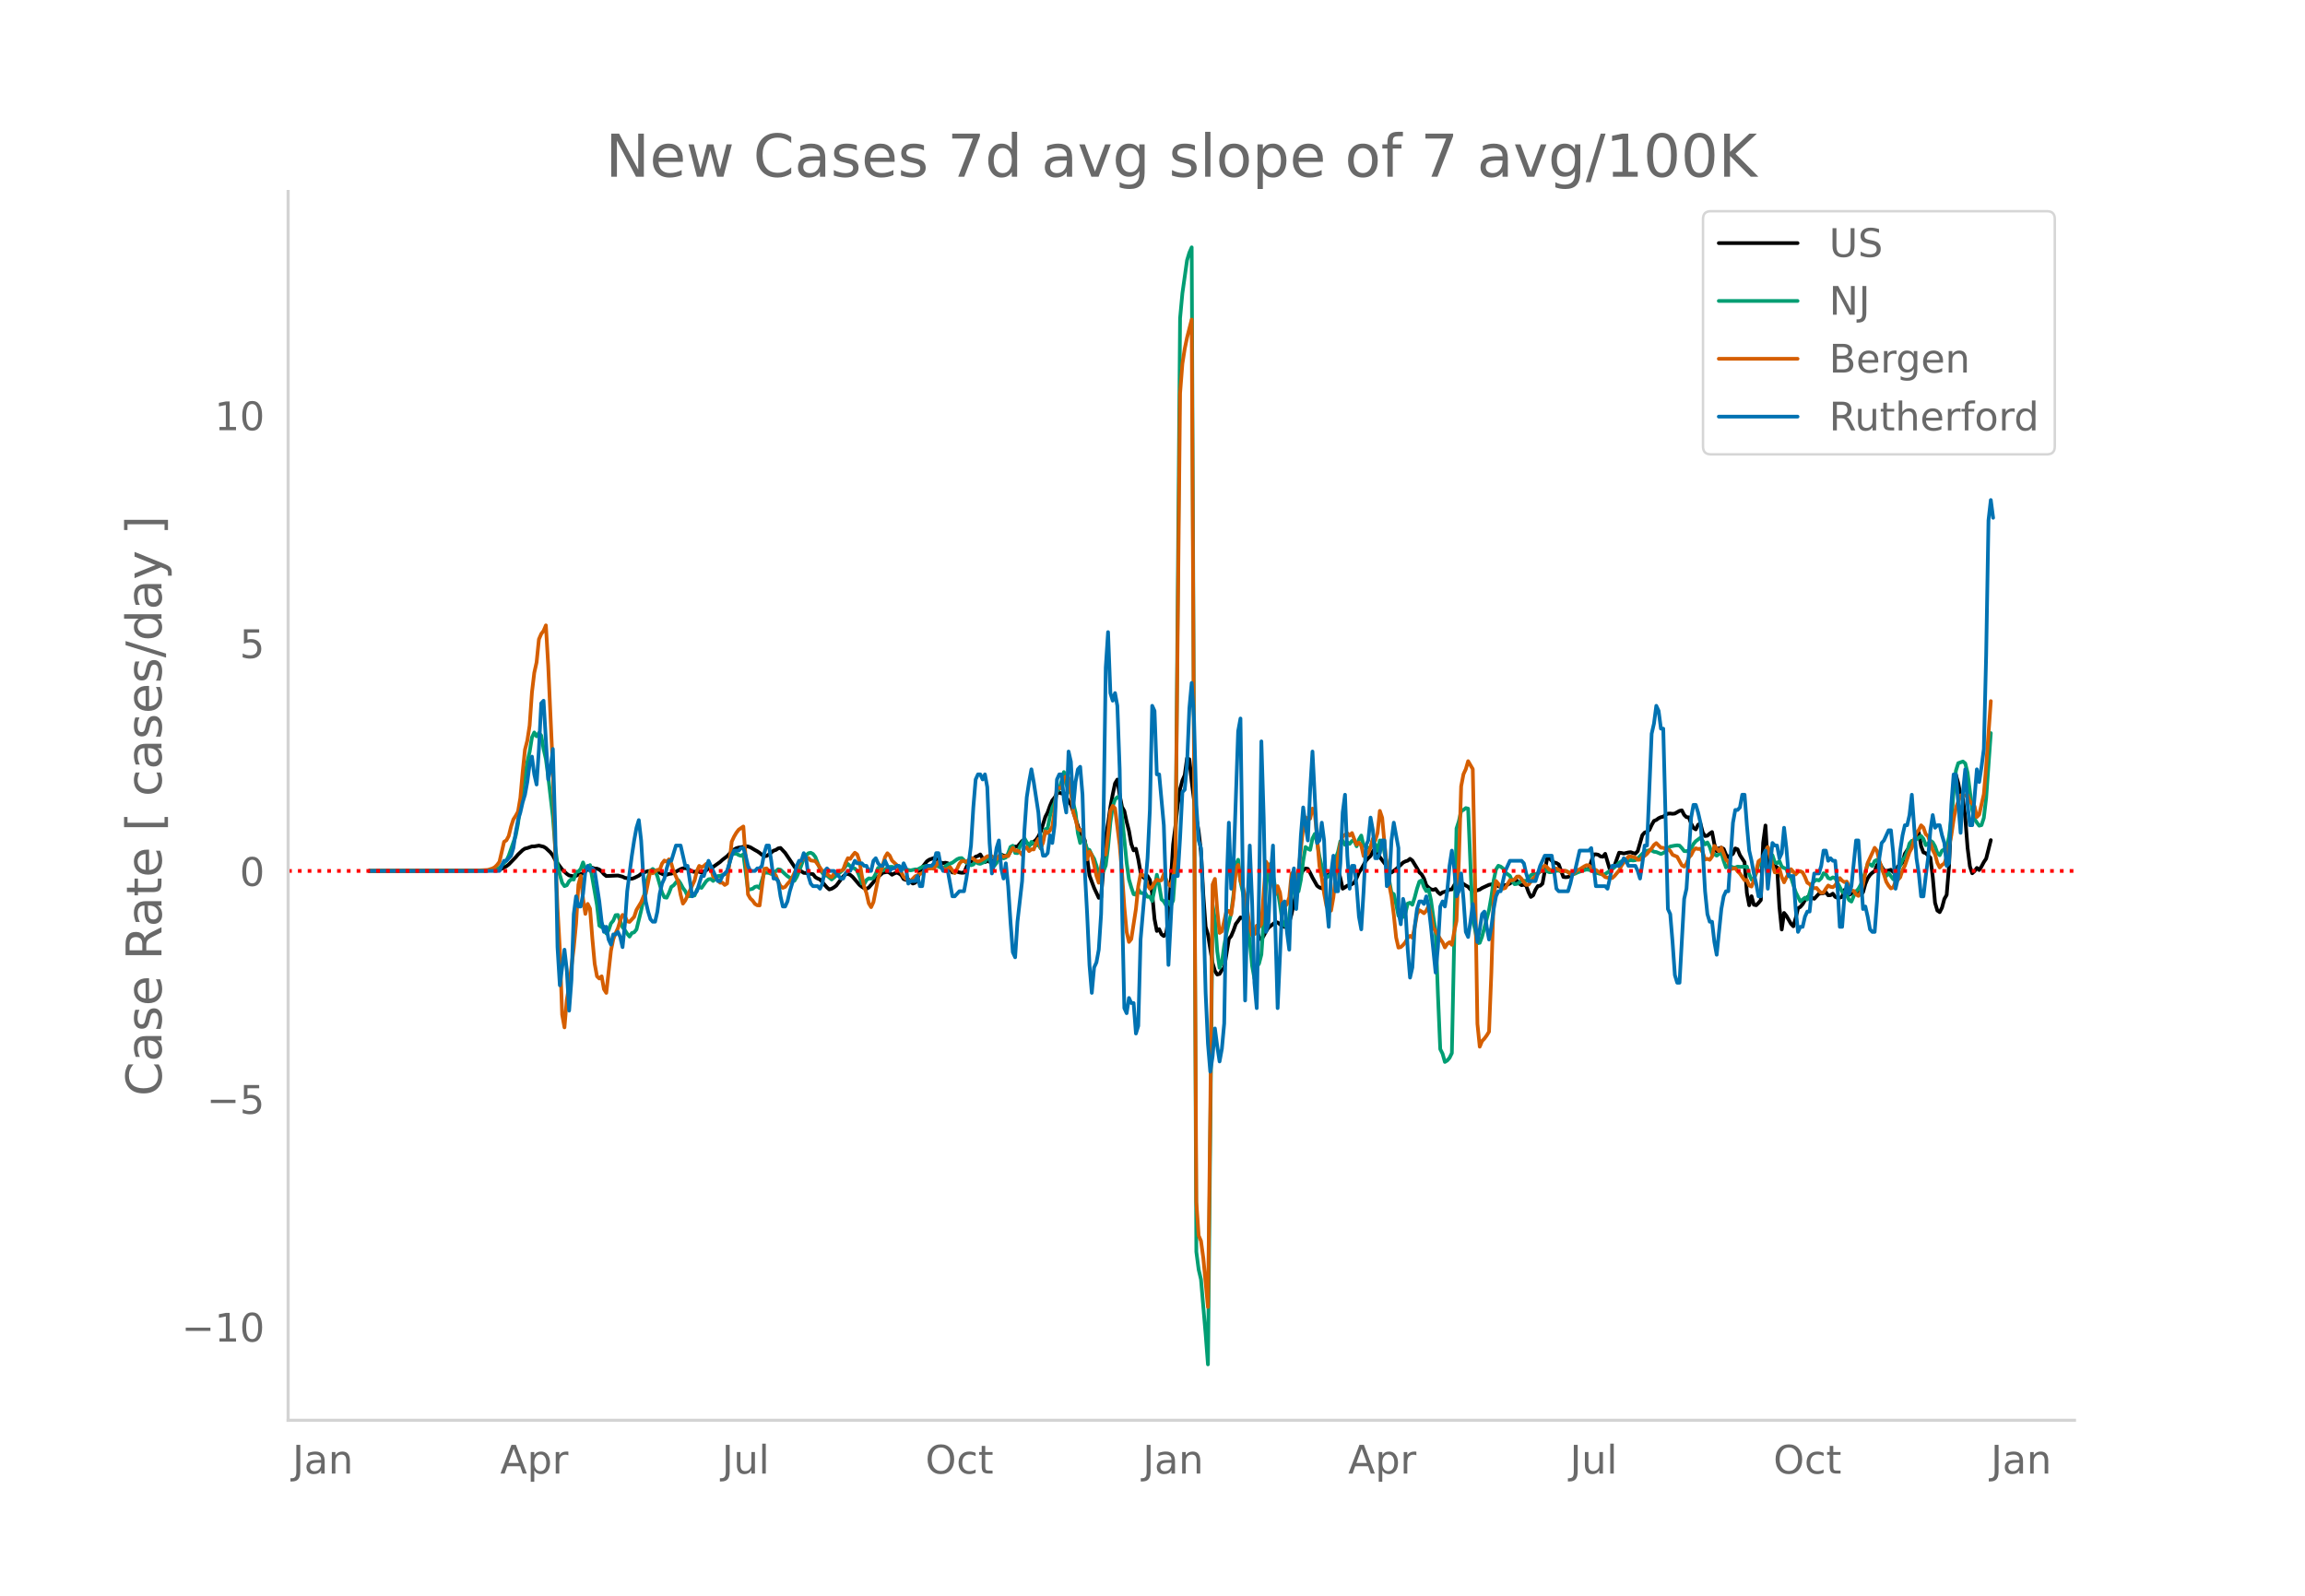 <svg height="864" viewBox="0 0 936 648" width="1248" xmlns="http://www.w3.org/2000/svg" xmlns:xlink="http://www.w3.org/1999/xlink"><defs><style>*{stroke-linecap:butt;stroke-linejoin:round}</style></defs><g id="figure_1"><path d="M0 648h936V0H0z" style="fill:#fff" id="patch_1"/><g id="axes_1"><path d="M117 576.72h725.4V77.76H117z" style="fill:none" id="patch_2"/><path clip-path="url(#p17c771a413)" d="m149.973 353.66 47.171-.134 4.717-.279.944-.165.943-.304 1.887-1.022.943-.722 2.83-2.917.944-1.11 1.887-1.803.943-.623.944-.21 1.887-.673.943.008 1.887-.334 1.887.452.943.566 1.887 1.772.943 1.24.944 1.798 2.83 3.867 1.887 1.778.943.644 1.887.364.944-.197.943-.532.943-.176.944-.335.943-.716.944-.951.943-.722.944.15.943.318.943.043.944.383.943.782.944 1.09.943.744 4.717-.216 1.887.468.944.48 1.886.307.944.055.943-.304 1.887-.933.944-.752.943-.497 1.887-.63 1.887.113.943-.123.944.265 2.83 1.32.943-.069.944-.328.943-.121.943-.294 2.83-1.55.944-.33.944-.08.943.266 1.887 1.12.943.13.944-.236 1.887.493 1.886-.826.944-.786.943-.46.944-.185 2.83-2.007.943-.873 1.887-1.447 1.887-1.979.944-.744.943-.544.943-.263.944-.105 1.887-.445.943.103.944.324 1.886 1.123.944.509.943.64.944.781.943.61.944-.14.943-.621 1.887-1.523.943-.3.944-.627.943-.177 1.887 2.008 4.717 7.028.943-.144 1.887 1.236.944.05.943.356.944-.015.943.139.943 1.226.944.554.943.366 2.83 3.244.944.798.943-.28.944-.545.943-.719 2.83-3.76.944-.818.943-.193.944.4.943.769 2.83 3.303.944.768.943.575.944.27.943-.523 1.887-2.2.944-1.22 2.83-2.593 1.887-.358.943.36.944.805.943-.53.943-.348.944.372.943.686.944 1.575.943.358.943-.268.944 1.105.943.625.944-.345.943-1.715.944-2.786.943-1.75 1.887-2.421.943-.674 1.887-.664.944.332.943.906.943.633.944.172.943-.147.944.224.943 2.17.944 1.584.943-.365.943.026.944.309.943.143.944-.059 1.887-4.313.943-.19.943-1.105.944-.87.943-.298.944-.618 1.887 3.14.943-.474.943.294 1.887-.488.944.54 1.887-2.975.943.448.943.095.944-.238.943-1.613.944-1.924 1.886.007 1.887-2.294.944-.316 1.887 2.186 2.83-2.302.943-1.363.944-1.93 1.887-6.058.943-1.83.943-2.669.944-2.18.943-1.165.944-1.572.943-.409.944.35.943-.129.943 1.484.944 1.775.943 1.371 3.774 11.326 1.887 3.19 1.887 14.28 1.887 5.036 1.886 4.038.944-.14 1.887-24.7.943-5.372.944-6.634.943-5.137.943-4.485.944-1.558.943 6.288.944 4.813.943 1.66.943 4.371.944 3.682.943 5.325.944 2.617.943-.666.944 4.227.943 5.404.943 1.844.944.71.943-1.111.944 1.56.943 5.688.944 10.219.943 4.853.943-.752.944 2.109.943.704.944-1.103.943-5.75 1.887-30.3.943-7.44.944-8.793.943-6.325.944-3.476.943-2.165.944-6.847.943.416.943 9.068 1.887 14.894.944 5.332.943 8.272.944 17.523.943 12.916.943 3.15 1.887 11.624.944 3.175.943 1.463.944-.254.943-1.615.943-.762 1.887-11.838.944-1.2.943-2.234.944-2.651.943-1.237.943-1.42.944.323.943 1.682.944.285 1.886 2.675.944.167.943.309.944 2.576.943 1.015.944-1.548.943-1.779.943-1.483 2.83-2.275.944.105 1.887 1.498.943.322.944-.783.943-1.166.944-3.268.943-4.668 2.83-11.433.944-1.714.943-.703.944.152.943 1.646.944 1.913 1.886 3.332.944.69.943.322.944-1.957.943-3.056.944-.673.943-.28.943-.966.944-.584.943-.45.944 3.82.943 4.302.944-.548.943-.698.943-.055 1.887-1.154.944-1.91.943-2.213.943-1.37 1.887-3.383.944-1.083.943-.893.944-1.875.943-1.25 1.887 3.634 2.83 3.672.944 1.622.943.915 1.887-1.362 1.887-1.736.943-.923.944-.479.943-.293.943-.755.944.721 1.887 3.105.943 1.683.944.848.943 1.648.943 2.737.944.955.943.692.944.222.943-.359.944 1.293.943.812.943-.732.944-.252 1.887-.869.943-.088.944-1.69.943-1.368 1.887.452.943.402.944.64.943.503.943 1.112.944.69.943-.28.944-.086.943-.296.944-.632 2.83-1.304 1.887-.36.943.289.944.666.943.176 1.887-.676.943-.14.944-.474.943-.687.944-.515.943.01.943 1.19.944.678.943-.209.944.433.943 2.615.944 1.92.943-.636.943-2.272.944-1.493.943-.128.944-.86 1.887-10.197.943-.05.943.942.944.702.943.23.944.575 1.887 5.084.943.109.943-.098 1.887-.997 1.887-1.41.944-.362 1.886-.253.944-.06.943-.254 1.887-5.814.943-.069.944.184.943.682.944.131.943-1.19 1.887 6.344.943-.92.944-.595 1.887-5.284.943.106.944.224 1.886-.426.944-.103.943.353.944.217.943-.985 1.887-6.516.943-1.059.944-.332.943-.658.944-2.052.943-1.67.944-.388.943-.695.943-.445.944-.185.943-.773.944-.459.943-.057.944.11.943-.113 1.887-1.081.943-.204.944 1.857.943.912.944.063.943 2.507.943 1.804.944.583.943-1.89.944-.501.943 3.669.943 1.432.944-.143.943-.865.944-.626.943 4.899.944 2.902.943-1.207.943-.245.944.515.943 2.279.944 1.086 1.887-1.392.943-2.18.943.365.944 2.348 1.887 2.89.943 12.484.944 4.997.943-3.68.943 3.447.944.218.943-.94.944-1.15.943-23.265.944-7.03.943 15.91.943-.13.944.275 1.887.932.943 16.093.944 9.162.943-6.732.943 1.153 1.887 3.295.944.976.943-3.302.944-4.004.943-.565.943-1.098.944-1.614.943-1.26.944-.377.943.655.943.393 1.887-2.048 1.887-.236.944-.35.943 1.228.943-.046.944-.625.943 1.292.944.411.943-.09.944-.289.943-2.835.943-.374.944 2.382.943-.51.944-.72.943-.183.944.235.943 1.092.943-.967.944-3.422.943-2.251.944-1.378.943-.92.944-.583.943-2.435.943-1.223.944 1.832.943 1.436.944.329 1.887-.513.943.903.943.034.944-2.326.943-.49.944-1.102.943-3.537.944-1.453.943-1.07.943-1.25.944-.147.943-3.753.944-.97.943 5.585.944 2.505.943.325 1.887 1.846.943 7.759.944 10.558.943 3.134.943.646.944-1.838.943-3.531.944-1.62.943-11.577.944-20.547.943-12.64.943-3.905.944 3.35.943 5.069.944 1.243.943 7.645.944 12.253.943 7.488.943 2.825.944-.887.943-1.292.944.853.943-1.433.944-1.786.943-1.405 1.887-7.52h0" style="fill:none;stroke:#000;stroke-linecap:round;stroke-width:1.5" id="line2d_1"/><path clip-path="url(#p17c771a413)" d="m149.973 353.656 47.171-.097 2.83-.228.944-.185.943-.323.944-.485 2.83-2.912.943-1.964 2.83-8.102.944-4.85.943-7.466.944-6.573 1.887-10.99.943-4.163.944-5.855.943-2.039.943 1.567.944-1.358.943 1.05.944 5.42.943 4.142.944 7.086 1.886 16.33.944 12.11.943 7.222.944 4.224.943 3.27.943 1.337.944-.351.943-1.648.944-.827.943.17.944-3.159.943-.104.943-1.092.944-2.609.943 2.96 1.887-1.889 1.887 10.745.943 5.519.944 8.323.943.635.944-.212.943 2.755.944-1.293.943-2.761.943-1.123.944-2.236.943-.092 1.887 4.962.944 1.231.943 1.422.943 1.172.944-1.431.943-.304.944-1.17 1.887-7.672.943-4.477.943-5.848.944-3.357.943-2.538.944-.664.943.734.944 2.236 1.886 6.603.944 1.926.943.168.944-1.943.943-2.466.943-.604.944-1.188.943-.931.944 1.399.943 1.794.944 1.256.943 1.997.943.06 1.887-.27.944-2.341.943-1.06.944.307 1.886-2.683.944-.81.943-.11.944.795.943-.904.944-1.088.943-.085 1.887-.687.943-.268 1.887-7.976 1.887-.075.943.564.944.327.943-.642 1.887 14.335.944-.106.943-.234.943-.768.944-.208.943.672 1.887-6.208.944-.025.943.11.943.413.944-.32 1.887-1.57.943.189 1.887 1.777.943.849.944.605.943.891.944.353.943-1.58.943-2.198 1.887-5.193.944-1.282.943-.927.944-.19.943.496.943 1.212 1.887 4.864.944 1.639.943 1.06.944-.054 1.886 1.643 1.887-1.565 2.83-2.404.944-1.386.943-.96.944.943.943.625.944.3.943.945.944 2.3.943 2.824.943.317.944-1.716.943-.69.944.12.943-.278.944-1.722.943-2.362.943.176.944.9 2.83-1.486.944-.04.943.24.943-.381.944-.07 1.887 1.033.943.28 1.887.356 1.887-.417.943.032 1.887-1.027 1.887-.48.943.263.944-.123.943-.48.944.24 1.886.86.944.218 1.887-1.47 1.887-.737 1.886-1.401.944-.396.943-.082.944.869.943 1.131.944.153.943.757.943-.287.944-1.206.943.738.944.177 1.887-.84.943-1.733.943.812.944 2.532.943.058.944-1.174.943-2.474.944-.863.943 1.483.943-.38.944-1.718.943-2.54.944-.5.943 2.91.943.086.944-2.569.943-1.585.944-1.899 1.887 3.372.943-1.888 1.887 1.494.943-.333.944 1.535.943-3.485.944-4.339.943-.412.943-4.92.944-3.454.943-2.056.944-4.61.943-.773 1.887-7 .943 4.747.944 2.842.943 1.006 1.887 7.842.944 8.355.943 4.027.943-2.554.944 2.092.943 2.94.944.338.943 2.005.944 1.578.943 2.789.943 3.552 1.887-1.252.944-2.398.943-7.415.944-10.011.943-6.556.943-2.77.944-.968.943.164.944 7.598 1.886 18.835.944 6.814.943 3.227.944 2.768.943.242.944-2.268.943 1.5.943.145.944-.074.943 1.52.944-.036.943 1.735.944-4.745.943-5.9.943 4.292.944 5.69.943.814.944 1.662.943-1.582.944 1.659.943-2.086.943-12.562 1.887-223.875.944-10.157 1.887-13.364.943-3.118.943-2.156 1.887 407.887.944 7.213.943 3.992 1.887 22.182.943 12.326 1.887-186.601.944 5.837.943 13.015.944 6.73.943-2.236.943-6.817.944-5.145 1.887-8.078.943-7.552.944-12.102.943-1.973.943 8.807.944 4.333.943 5.725.944 7.749.943 6.43.943 9.99.944 5.175.943-4.545.944-1.493.943-3.671 1.887-27.622.943-6.56.944-2.707 1.887 9.71.943 1.132.944 5.721.943 6.52.943 1.992.944.672.943-4.041.944-9.359.943-3.92.944 2.681.943.108.943-4.651.944-7.749.943-5.595.944.69.943.458.944-4.614.943-1.877.943 3.561.944 5.664.943 4.037.944 3.193.943 1.205.944-.461.943-1.093.943-3.597 1.887-5.24.944-4.273.943-.221.944 1.685.943-1.041.943.648.944-1.18.943-.074.944 2.228.943-2.783.943-1.577.944 4.122.943.33.944.54.943-.116.944-3.146.943 1.86.943 2.61.944-4.209.943.181.944 4.794.943 4.143.944 6.87.943 5.295.943.489.944 4.122.943 4.69.944-.232.943.712.944-1.541.943-3.908.943-.323.944.827.943-2.946.944-3.6.943-2.859.944-.506.943 2.753.943 1.631.944-.672.943 4.271.944 6.797.943 5.695.944 25.749.943 22.311.943 1.863.944 3.346.943-.579.944-1.094.943-1.922 1.887-91.214.943-2.928.944-4.117.943-.515.944-.727.943.23 1.887 45.332.943 3.793.944 5.56.943-.196.944-2.511 2.83-10.83.943-5.374.944-6.63.943-4.446.944-1.507.943.344.943.723.944 1.663 1.887 1.39.943 2.158.944 1.212.943-.124.943-.54.944-.778 1.887.143.943-.993.944-1.359.943-.518.943.14.944-.391.943-.64.944-.44.943-.272.944.548.943.377 1.887-.162.943-.436.944-.049.943.328.944-.168.943-.015 2.83 1.159.944-.052.943-.486 2.83-.989.944-.225.943.102.944.31 1.886.868 2.83.763.944-.213 1.887-1.322.943-.627 1.887-1.65.944-.995.943-.578 1.887-.013 1.887-.46.943.124.944-.115.943-.718 2.83-2.836 1.887-.493.944.1.943.518.944.115 1.886.787.944-.368.943-.663.944-1.13.943-.884 1.887-.353.943-.112.944.117.943.988.944 1.227.943.062.944-.368.943-.574.943-1.996.944-1.131 1.887-1.403.943 1.252.943 1.456.944-.804.943 1.771.944 2.891.943.111.944.593 1.886-1.271.944 3.359.943 2.683.944-.863 1.887.878.943.065.943-.404.944.113 2.83-.115.944 3.16.943 2.125.943-.478.944-2.054.943-3.652.944-.427.943 1.233.944-5.547.943-2.168.943 2.887.944.295.943 2.84.944.4.943-.878.944 2.281.943.549.943.33.944 2.767.943.778 1.887 5.915 1.887 3.784 1.887-1.503.943.712.944-2.621.943-3.602.943-1.25.944-.523.943.273.944-.898.943-2.021.944.367.943 1.582.943.308.944-.58.943.268 2.83 5.491.944.874.943.623.944 1.981.943.589.944-2.266.943-1.856.944-1.046.943-1.682.943-2.13 1.887-6.276.944.12.943.682.944-1.996.943-.508.943 1.681.944 1.418.943 2.407.944 1.018.943-1.195 1.887 2.547.943-1.403.944-1.782 1.887-4.779.943-.89.944-2.394.943-3.28.943-1.074.944.009 2.83-1.96.944 1.164.943 2.558.943-.631.944-1.225.943.685.944 1.668.943 2.728.943.859.944-1.877.943-.483.944-.914.943-4.152.944-7.753.943-10.73.943-8.488.944-2.998 1.887-.672.943.778.944 3.774 1.886 15.06.944 3.697.943 1.51.944 1.256.943-.239.944-2.944.943-8.078 1.887-26.347h0" style="fill:none;stroke:#009e73;stroke-linecap:round;stroke-width:1.5" id="line2d_2"/><path clip-path="url(#p17c771a413)" d="m149.973 353.656 41.51-.1 3.774-.143 2.83-.162 1.887-.587.944-.527.943-.931.944-1.236 1.886-8.143.944-.607.943-1.742.944-3.829.943-2.896.944-1.459.943-1.721.943-5.55.944-10.533.943-9.095.944-3.646.943-6.158.944-13.45.943-7.96.943-4.233.944-9.358.943-2.188.944-1.236.943-2.228.944 16.245 1.886 41.91.944 33.846.943 22.727.944 16.812.943 26.535.943 5.185.944-11.201.943-5.651 1.887-15.435.944-9.925.943-15.78.943-3.544.944 9.378.943 6.057.944-4.052.943 1.904.944 12.154.943 10.25.943 5.104.944.89.943-.91.944 5.266.943 1.478 1.887-17.095.943-4.639.944-2.512.943-1.985.944-3.16.943-2.268.944.527.943 2.066.943.243 1.887-2.046.944-2.836 1.887-3.12.943-2.268.943-1.073 1.887-9.44.944 1.054.943-.79.944-.628.943.02.943-2.552.944-1.256.943.506.944-.992.943 1.762.943 3.282.944 1.944.943 2.248.944 5.145.943 3.606.944-1.276 3.773-8.102.944-3.87.943-2.065.944.587.943-.527.943-.85.944-.446.943 2.107.944 3.423.943.527.944.83.943 1.175.943-.02.944.931.943-.587 1.887-16.995.944-2.025.943-1.6.943-1.236 1.887-1.296.944 12.66.943 14.908.944 1.64.943.892.943 1.336.944.568.943.06 1.887-14.887.944-.163.943 1.054.943.85.944-.06.943 1.053.944 2.512.943 1.782.943.71.944-.386.943-1.215.944-1.033.943-1.479 1.887-3.95 1.887-3.18.943-.445.944-.142.943-.304.944 1.013 1.886.263 3.774 5.287.944-.122.943.892.943.465.944-1.336.943-.932 1.887-.345.944-.486.943-2.633.943-1.985.944.284.943-1.357.944-1.135.943.669.944 2.754.943 5.834.943 4.517.944 2.633.943 4.132.944 1.56.943-2.046 1.887-9.5 1.887-5.428.943-3.342.944-1.58.943.952.944 2.046 1.886 1.742.944 1.742.943 1.276.944 1.843.943.87.943.203.944.628 1.887-1.964.943-.365.944-.587.943-.243 1.887-1.803 1.887-.203.943.142 1.887-2.816 1.887 2.877.943.324.944-.365.943-.648.944 1.337.943 1.094.943-1.742.944-2.066.943-1.074h.944l.943.365 1.887-1.742.943.445.944.73.943.384.944-.303 1.887-1.155.943-.668.943-.203.944.182.943.79.944.284.943-1.215h.944l.943.303.943-.344.944.162.943-1.944.944-1.459.943 1.175.943-.081.944.648.943 1.053.944-2.775.943-.222.944 1.539.943-.75.943.061.944-2.592.943-1.702.944 3.646.943-2.066.944-4.618.943.729.943-1.074.944-1.62.943-6.421.944-9.52.943.263.944.122.943-4.193.943-.588.944.628.943 5.348.944 8.487.943 2.977.944 3.788.943.648.943-.263.944 6.907.943 5.186.944-3.2.943 1.437.944 3.95.943 4.457.943 2.815.944-6.684.943-5.368.944.608.943-8.001.944-9.763.943-2.006.943.993 1.887 14.928.944 11.262.943 13.794.943 10.189.944 4.091.943-1.195 1.887-12.194.944-9.236.943-4.922.943.385.944.648.943 3.423.944 1.499.943-.77.944-1.762.943-1.215.943.405.944-.122.943-2.511 1.887 4.294.944.587.943-3.605.943-8.265 1.887-188.214.944-12.052.943-6.037.944-4.517 1.886-7.393 1.887 358.382.944 13.632.943 2.167.944 6.907 1.886 19.912.944-78.713.943-92.832.944-2.309.943 12.74.944 9.217.943-.648 1.887-8.426.943.141.944 1.439.943-6.705.944-11.708.943-1.701.943 6.42.944 2.432.943 3.727 1.887 12.274.943 3.667.944-.426.943-3.443.944.668.943-1.235 1.887-25.441.943 1.458 1.887 7.88.944 3.99.943-3.363.944 2.553.943 6.522.943-.75.944-.992.943-2.836.944-9.58.943-.831.944 4.193.943-4.538 1.887-17.642.943-4.031.944.608.943-.102.944-4.091.943 1.884.943 9.864.944 11.627.943 4.76.944 6.32.943 5.063.944 1.904.943.02.943-5.367.944-8.953.943-7.373.944-5.47.943-3.017 1.887-1.236.943.973.944-1.054.943 2.552.944 2.168.943-.83.943 1.194.944 4.254 1.887-1.215.943-2.33.944-3.463.943.75.943-3.1.944-8.973.943 2.795.944 10.513.943 8.993.944 7.637.943 4.84.943 7.394.944 9.216.943 4.132.944-.202.943-.851.944-1.134.943-1.783.943-.79.944.73.943-4.214.944-5.307.943-1.64.944.547.943.688.943-1.033.944-1.944.943 3.646.944 5.205.943 1.378 1.887 3.22.943 1.297.944 2.106.943-1.438.944-.668.943 1.053.944-5.246.943-4.477.943-24.468.944-30.181.943-4.922.944-2.046.943-3.241 1.887 3.22.943 45.798.944 57.628.943 9.297.944-2.289.943-.993.943-1.276.944-1.54.943-23.941.944-30.343.943-6.907.944 1.134.943 1.438.943.567.944-.303 1.887-3.16.943.06.944-.384.943-1.135.943-.04.944.932.943 1.397.944 1.094.943-.121 1.887-2.532.943-.83.944-.993 1.887-2.573.943-.83.944.729.943 1.013.943.08.944-.364.943-.243.944.486.943.628 1.887-.182.943.506.944.77.943.202.944-.952.943-.729.944-.405 1.886-1.195.944-.486.943.101.944 1.053.943.649.943.141 1.887 1.317.944.648.943.932.944.223.943-.02.943.202.944-.85 1.887-2.229.943-1.944.944-1.317.943-1.053.943-1.317.944-.101 1.887.506.943.891.944-.06.943-.973.943-.587.944-.81.943-1.195.944-1.013.943-1.398.944-.75 1.886 1.864.944.04.943.467.944.202.943.567.944 1.6 1.886.81 1.887 3.485.944.506.943-1.235.944-2.41.943-1.014.943-1.904.944-.87.943.283.944-.121.943 1.539.943 2.876.944-.304.943.405.944-1.296.943-4.375 1.887 2.147.943-1.438 1.887 4.962.944.831.943 3.018.944-.304.943-.142.943 1.256.944.912 1.887 2.694.943-.061.944 2.208.943.445.943-2.45 1.887-7.82.944-.688.943 1.337.944-4.395.943-2.026.943 3.99 1.887 6.28h.944l.943-1.52.944 3.403.943 2.168.943-1.945.944-1.56.943-1.822 1.887 2.106.944-1.033.943-.263.943.486.944 1.843.943 2.33.944.567.943 1.154.943.547.944-.121.943 1.154.944.891.943-.222.944-1.54.943-1.276.943.527.944.162.943-.71 1.887-2.997.944 1.053.943.588.943-.223.944 2.046.943 1.6.944.142.943 1.418.944.607.943-1.519.943-3.058.944-4.74.943-4.072 2.83-6.137.944 1.215.943 4.092.944 2.957.943 2.492.944 3.038.943 1.58.944 1.114.943-.405.943-2.31.944-.769.943-1.033.944-2.897.943-1.782 1.887-5.53.943-1.722.944-3.443.943-2.735.944-1.093.943-1.904.944.931.943 2.694.943.83 1.887 5.632.944 1.722.943 3.443.943 1.864.944-1.013.943-.628.944-2.512 1.887-8.872.943-6.42.943-4.862 1.887-4.983.944-.101.943.223.944-.203.943 2.491 1.887 2.006.943 4.375.944-.952 1.887-8.305.943-11.262 1.887-26.535h0" style="fill:none;stroke:#d55e00;stroke-linecap:round;stroke-width:1.5" id="line2d_3"/><path clip-path="url(#p17c771a413)" d="M149.973 353.656h52.832l1.886-4.126h.944l1.887-2.063.943-3.095.944-6.19.943-5.159.943-3.094.944-4.127.943-3.095.944-5.158.943-7.222.944-3.095.943 7.222.943 4.126.944-14.443.943-18.57.944-1.031 1.887 31.981.943-4.126.943-8.254.944 31.981.943 48.488.944 15.475 1.886-14.443.944 8.253.943 16.506.944-12.38.943-26.822.944-7.222.943 4.127h.943l.944-5.159.943-9.285.944-2.063.943 2.063.944-1.031.943 1.031 1.887 12.38.943 8.253.944 4.127.943-2.063.944 5.158.943 2.063.943-4.126h.944l.943-1.032.944 2.063.943 4.127.944-9.285.943-13.411 1.887-14.443.943-6.19.944-5.159.943-3.095.944 8.254.943 15.474.943 9.285.944 4.127.943 3.095.944 1.031h.943l.944-4.126.943-7.222.943-4.126.944-2.064.943-4.126.944-3.095h.943l1.887-6.19h1.887l1.887 8.253h.943l1.887 12.38 1.887-2.063 1.887-6.19h.943l1.887-6.19 3.774 8.253h.943l.943-2.063 1.887-2.064 1.887-6.19.944-2.063h1.886l.944-1.031h.943l.944 3.095.943 4.126.944 2.063h1.886l.944-1.031h.943l.944-1.032.943-5.158.944-3.095h.943l.943 6.19.944 7.221h.943l.944 1.032.943 6.19.943 4.127h.944l.943-2.064.944-4.126 1.887-6.19.943-4.127.943-2.063h.944l.943-3.095.944 2.063.943 7.222.944 3.095.943 1.031h1.887l.943 1.032.944-2.063.943-5.159.944-1.031.943 1.031h1.887l2.83 3.095h.944l.943-2.063.943-1.032h.944l1.887-4.126.943 1.032h1.887l.943 1.031h.944l.943 2.063h.944l.943-4.126.944-1.032.943 2.064.943 1.031h.944l.943-2.063 1.887 4.126.944-1.031h.943l.943-1.032h.944l.943 2.063.944-3.094.943 2.063.943 6.19.944-1.032h1.887l.943-2.063.944 4.126h.943l.943-7.221.944-1.032h1.887l.943-1.031.944-4.127h.943l.943 5.158.944 2.063h1.887l1.887 10.317h.943l1.887-2.063h1.887l.943-5.159.944-6.19.943-7.221.943-15.475.944-11.348.943-2.063h.944l.943 2.063.944-2.063.943 5.158.943 22.696.944 12.38.943-4.126.944-6.19.943-3.095.944 11.348.943 4.126.943-6.19.944 9.285.943 14.443.944 12.38.943 2.064.943-14.444 1.887-16.506.944-20.633.943-13.411.944-6.19.943-5.158.943 5.158 1.887 12.38.944 12.38.943 5.158h.944l.943-1.032.943-7.222.944 3.095.943-7.221.944-18.57.943-2.063h.944l.943 10.316.943 5.159.944-24.76.943 4.127.944 18.57.943-10.317.944-5.158.943-1.032.943 11.348.944 30.95.943 17.538.944 20.633.943 11.348.944-10.317.943-2.063.943-5.158.944-14.443.943-36.108.944-63.962.943-14.444.944 24.76.943 3.095.943-3.095.944 5.158.943 25.792.944 54.677.943 42.298.943 2.063.944-6.19.943 2.063h.944l.943 12.38.944-3.095.943-35.076 2.83-33.013.944-19.601.943-42.298.944 2.064.943 25.79h.943l1.887 20.634 1.887 56.74 1.887-36.107h1.887l.943-15.475.944-18.57.943-1.031.944-10.317.943-22.696.943-10.317.944 14.444.943 35.076.944 14.443.943 3.095.944 23.728.943 35.076.943 20.633.944 11.348.943-6.19.944-11.348.943 7.221.944 6.19.943-5.158.943-10.317.944-54.677.943-26.823.944 26.823.943-9.285 1.887-54.677.943-5.158.944 63.962.943 50.55.944-38.17.943-24.76.943 22.696.944 33.013.943 10.317.944-48.488.943-59.836.944 30.95.943 46.424.943-3.095.944-19.601.943-12.38 1.887 66.026 1.887-42.298.943-1.032.944 12.38.943 7.222.944-27.855.943-5.158.944 16.506.943-12.38.943-17.538.944-11.348.943 7.222.944 6.19.943-20.633.944-15.475 1.886 37.14.944-1.032.943-7.222.944 7.222.943 24.76.944 10.316.943-21.665.943-7.221.944 14.443h.943l.944-11.348.943-20.633.944-7.222.943 24.76.943 13.411.944-9.285h.943l.944 8.253.943 12.38.943 5.158.944-15.474.943-18.57.944-2.063.943-9.285.944 5.158.943 11.348h.943l.944-2.063.943-5.158h.944l.943 18.57.944-1.032.943-17.538.943-7.222 1.887 10.317v25.79l.944 5.16.943-10.317.944 4.126.943 16.507.943 11.348.944-4.127.943-16.506.944-7.222.943-3.095h.944l.943 1.032.943-3.095.944 4.127.943 8.253 1.887 18.57.944-10.317.943-16.506.943-2.064.944 2.064.943-6.19.944-10.317.943-6.19.944 7.222.943 11.348.943-2.063.944-7.222.943 10.317.944 13.411.943 2.063.943-6.19.944-7.221.943 7.221.944 8.254.943-5.159.944-6.19.943-1.031.943 6.19.944 5.158.943-5.158.944-7.222.943-5.158.944-2.063h.943l1.887-8.254 1.887-4.126h4.717l.943 1.032.944 4.126.943 3.095h2.83l1.887-6.19 1.887-4.126h2.83l.944 6.19.943 7.221.944 1.032h3.773l.944-3.095.943-4.127.944-1.032 1.887-8.253h3.773l.944-1.031.943 7.221.943 8.253h3.774l.944 1.032.943-4.127.943-5.158h2.83l.944-1.031.944-2.064.943 1.032.943 2.063h2.83l.944 2.063.944 3.095.943-6.19.943-7.221h.944l1.887-45.393.943-4.126.944-7.222.943 2.064.943 7.221h.944l1.887 73.247.943 2.064.944 11.348.943 13.411.943 3.095h.944l1.887-34.044.943-4.127 1.887-28.886.943-5.158h.944l.943 3.095.944 4.126.943 11.348.943 16.507.944 9.285.943 3.094h.944l.943 8.254.944 5.158 1.886-18.57.944-5.158.943-2.063h.944l1.887-27.855.943-5.158h.943l.944-1.032.943-5.158h.944l.943 12.38.944 10.316.943 4.127.943 5.158.944 4.127.943 5.158h.944l.943-16.506.944-2.064.943 15.475 1.887-18.57.943 1.032h.944l.943 5.158.944-2.063.943-10.317.943 8.254.944 11.348h1.887l.943 13.411.944 9.285.943-2.063h.943l.944-4.127.943-2.063h.944l.943-9.285.943-6.19h1.887l.944-3.095.943-6.19h.944l.943 4.127.943-1.032.944 1.032h.943l.944 10.316.943 16.507h.944l.943-12.38.943-5.158.944 4.126.943-3.095 1.887-18.57h.944l1.886 27.855.944-1.031.943 4.126.944 5.158.943 1.032h.944l.943-12.38.943-17.538.944-6.19.943-1.031 1.887-4.127h.944l.943 9.285.943 14.443.944-4.127.943-11.348.944-6.19.943-4.126h.944l.943-4.127.943-8.253 1.887 25.791.944 6.19.943 9.285h.944l.943-8.253.943-7.222.944-11.348.943-6.19.944 5.158.943-1.031h.943l.944 4.126.943 3.095.944 9.285.943-1.031.944-23.728.943-12.38h.943l1.887 23.728.944-16.507.943-9.284.944 14.443.943 8.253h.943l1.887-22.696.944 5.158.943-6.19.944-7.222.943-38.17.943-54.678.944-8.253.943 7.221h0" style="fill:none;stroke:#0072b2;stroke-linecap:round;stroke-width:1.5" id="line2d_4"/><path clip-path="url(#p17c771a413)" d="M117 353.656h725.4" style="fill:none;stroke:red;stroke-dasharray:1.5,2.475;stroke-dashoffset:0;stroke-width:1.5" id="line2d_5"/><path d="M117 576.72V77.76" style="fill:none;stroke:#d3d3d3;stroke-linecap:square;stroke-linejoin:miter;stroke-width:1.25" id="patch_3"/><path d="M117 576.72h725.4" style="fill:none;stroke:#d3d3d3;stroke-linecap:square;stroke-linejoin:miter;stroke-width:1.25" id="patch_4"/><g id="matplotlib.axis_1"><g id="xtick_1"><g style="fill:#696969" transform="matrix(.16 0 0 -.16 118.772 598.378)" id="text_1"><defs><path d="M9.813 72.906h9.859V5.078q0-13.187-5-19.14-5-5.954-16.094-5.954h-3.75v8.297h3.078q6.531 0 9.219 3.672Q9.813-4.39 9.813 5.078z" id="DejaVuSans-74"/><path d="M34.281 27.484q-10.89 0-15.093-2.484-4.204-2.484-4.204-8.5 0-4.781 3.157-7.594 3.156-2.797 8.562-2.797 7.485 0 12 5.297 4.516 5.297 4.516 14.078v2zm17.922 3.72V0H43.22v8.297Q40.14 3.328 35.547.953q-4.594-2.375-11.234-2.375-8.391 0-13.36 4.719Q6 8.016 6 15.922q0 9.219 6.172 13.906 6.187 4.688 18.437 4.688h12.61v.89q0 6.203-4.078 9.594-4.078 3.39-11.453 3.39-4.688 0-9.141-1.124-4.438-1.125-8.531-3.375v8.312q4.921 1.906 9.562 2.844 4.64.953 9.031.953 11.875 0 17.735-6.156 5.86-6.14 5.86-18.64z" id="DejaVuSans-97"/><path d="M54.89 33.016V0h-8.984v32.719q0 7.765-3.031 11.61-3.031 3.858-9.078 3.858-7.281 0-11.484-4.64-4.204-4.625-4.204-12.64V0H9.08v54.688h9.03v-8.5q3.235 4.937 7.594 7.374Q30.078 56 35.797 56q9.422 0 14.25-5.828 4.844-5.828 4.844-17.156z" id="DejaVuSans-110"/></defs><use xlink:href="#DejaVuSans-74"/><use x="29.492" xlink:href="#DejaVuSans-97"/><use x="90.771" xlink:href="#DejaVuSans-110"/></g></g><g id="xtick_2"><g style="fill:#696969" transform="matrix(.16 0 0 -.16 203.116 598.378)" id="text_2"><defs><path d="M34.188 63.188 20.797 26.906h26.812zm-5.579 9.718h11.188L67.578 0h-10.25l-6.64 18.703h-32.86L11.188 0H.78z" id="DejaVuSans-65"/><path d="M18.11 8.203v-29H9.077v75.484h9.031v-8.296q2.844 4.875 7.157 7.234Q29.594 56 35.594 56q9.968 0 16.187-7.906 6.235-7.907 6.235-20.797T51.78 6.484q-6.218-7.906-16.187-7.906-6 0-10.328 2.375-4.313 2.375-7.157 7.25zm30.578 19.094q0 9.906-4.079 15.547-4.078 5.64-11.203 5.64-7.14 0-11.218-5.64-4.079-5.64-4.079-15.547 0-9.906 4.078-15.547 4.079-5.64 11.22-5.64 7.124 0 11.202 5.64t4.078 15.547z" id="DejaVuSans-112"/><path d="M41.11 46.297q-1.516.875-3.297 1.281Q36.03 48 33.89 48q-7.625 0-11.703-4.953-4.079-4.953-4.079-14.234V0H9.08v54.688h9.03v-8.5q2.844 4.984 7.375 7.39Q30.031 56 36.531 56q.922 0 2.047-.125 1.125-.11 2.484-.36z" id="DejaVuSans-114"/></defs><use xlink:href="#DejaVuSans-65"/><use x="68.408" xlink:href="#DejaVuSans-112"/><use x="131.885" xlink:href="#DejaVuSans-114"/></g></g><g id="xtick_3"><g style="fill:#696969" transform="matrix(.16 0 0 -.16 293.155 598.378)" id="text_3"><defs><path d="M8.5 21.578v33.11h8.984V21.922q0-7.766 3.016-11.656 3.031-3.875 9.094-3.875 7.265 0 11.484 4.64 4.234 4.64 4.234 12.656v31h8.985V0h-8.984v8.406Q42.047 3.422 37.718 1q-4.313-2.422-10.032-2.422-9.421 0-14.312 5.86Q8.5 10.296 8.5 21.578zM31.11 56z" id="DejaVuSans-117"/><path d="M9.422 75.984h8.984V0H9.422z" id="DejaVuSans-108"/></defs><use xlink:href="#DejaVuSans-74"/><use x="29.492" xlink:href="#DejaVuSans-117"/><use x="92.871" xlink:href="#DejaVuSans-108"/></g></g><g id="xtick_4"><g style="fill:#696969" transform="matrix(.16 0 0 -.16 375.77 598.378)" id="text_4"><defs><path d="M39.406 66.219q-10.75 0-17.078-8.016-6.312-8-6.312-21.828 0-13.766 6.312-21.781 6.328-8 17.078-8 10.735 0 17.016 8 6.281 8.015 6.281 21.781 0 13.828-6.281 21.828-6.281 8.016-17.016 8.016zm0 8q15.328 0 24.5-10.281 9.188-10.282 9.188-27.563 0-17.234-9.188-27.516-9.172-10.28-24.5-10.28-15.375 0-24.593 10.25-9.204 10.265-9.204 27.546t9.204 27.563q9.218 10.28 24.593 10.28z" id="DejaVuSans-79"/><path d="M48.781 52.594v-8.407q-3.812 2.11-7.64 3.157-3.828 1.047-7.735 1.047-8.75 0-13.593-5.547-4.829-5.532-4.829-15.547 0-10.016 4.829-15.563 4.843-5.53 13.593-5.53 3.907 0 7.735 1.046 3.828 1.047 7.64 3.156V2.094Q45.016.344 40.984-.531q-4.015-.89-8.562-.89-12.36 0-19.64 7.765-7.266 7.765-7.266 20.953 0 13.375 7.343 21.031Q20.22 56 33.016 56q4.14 0 8.093-.86 3.953-.843 7.672-2.546z" id="DejaVuSans-99"/><path d="M18.313 70.219V54.688h18.5v-6.985h-18.5V18.016q0-6.688 1.828-8.594 1.828-1.906 7.453-1.906h9.218V0h-9.218q-10.407 0-14.36 3.875-3.953 3.89-3.953 14.14v29.688H2.687v6.984h6.594V70.22z" id="DejaVuSans-116"/></defs><use xlink:href="#DejaVuSans-79"/><use x="78.711" xlink:href="#DejaVuSans-99"/><use x="133.691" xlink:href="#DejaVuSans-116"/></g></g><g id="xtick_5"><g style="fill:#696969" transform="matrix(.16 0 0 -.16 464.066 598.378)" id="text_5"><use xlink:href="#DejaVuSans-74"/><use x="29.492" xlink:href="#DejaVuSans-97"/><use x="90.771" xlink:href="#DejaVuSans-110"/></g></g><g id="xtick_6"><g style="fill:#696969" transform="matrix(.16 0 0 -.16 547.466 598.378)" id="text_6"><use xlink:href="#DejaVuSans-65"/><use x="68.408" xlink:href="#DejaVuSans-112"/><use x="131.885" xlink:href="#DejaVuSans-114"/></g></g><g id="xtick_7"><g style="fill:#696969" transform="matrix(.16 0 0 -.16 637.506 598.378)" id="text_7"><use xlink:href="#DejaVuSans-74"/><use x="29.492" xlink:href="#DejaVuSans-117"/><use x="92.871" xlink:href="#DejaVuSans-108"/></g></g><g id="xtick_8"><g style="fill:#696969" transform="matrix(.16 0 0 -.16 720.12 598.378)" id="text_8"><use xlink:href="#DejaVuSans-79"/><use x="78.711" xlink:href="#DejaVuSans-99"/><use x="133.691" xlink:href="#DejaVuSans-116"/></g></g><g id="xtick_9"><g style="fill:#696969" transform="matrix(.16 0 0 -.16 808.416 598.378)" id="text_9"><use xlink:href="#DejaVuSans-74"/><use x="29.492" xlink:href="#DejaVuSans-97"/><use x="90.771" xlink:href="#DejaVuSans-110"/></g></g></g><g id="matplotlib.axis_2"><g id="ytick_1"><g style="fill:#696969" transform="matrix(.16 0 0 -.16 73.733 544.782)" id="text_10"><defs><path d="M10.594 35.5h62.593v-8.297H10.594z" id="DejaVuSans-8722"/><path d="M12.406 8.297h16.11v55.625l-17.532-3.516v8.985l17.438 3.515h9.86V8.296H54.39V0H12.406z" id="DejaVuSans-49"/><path d="M31.781 66.406q-7.61 0-11.453-7.5Q16.5 51.422 16.5 36.375q0-14.984 3.828-22.484 3.844-7.5 11.453-7.5 7.672 0 11.5 7.5 3.844 7.5 3.844 22.484 0 15.047-3.844 22.531-3.828 7.5-11.5 7.5zm0 7.813q12.266 0 18.735-9.703 6.468-9.688 6.468-28.141 0-18.406-6.468-28.11-6.47-9.687-18.735-9.687-12.25 0-18.718 9.688-6.47 9.703-6.47 28.109 0 18.453 6.47 28.14Q19.53 74.22 31.78 74.22z" id="DejaVuSans-48"/></defs><use xlink:href="#DejaVuSans-8722"/><use x="83.789" xlink:href="#DejaVuSans-49"/><use x="147.412" xlink:href="#DejaVuSans-48"/></g></g><g id="ytick_2"><g style="fill:#696969" transform="matrix(.16 0 0 -.16 83.912 452.258)" id="text_11"><defs><path d="M10.797 72.906h38.719v-8.312H19.828v-17.86q2.14.735 4.281 1.094 2.157.36 4.313.36 12.203 0 19.328-6.688 7.14-6.688 7.14-18.11 0-11.765-7.328-18.296-7.328-6.516-20.656-6.516-4.593 0-9.36.781-4.75.782-9.827 2.344v9.922q4.39-2.39 9.078-3.563 4.687-1.171 9.906-1.171 8.453 0 13.375 4.437 4.938 4.438 4.938 12.063 0 7.609-4.938 12.047-4.922 4.453-13.375 4.453-3.953 0-7.89-.875-3.922-.875-8.016-2.735z" id="DejaVuSans-53"/></defs><use xlink:href="#DejaVuSans-8722"/><use x="83.789" xlink:href="#DejaVuSans-53"/></g></g><g id="ytick_3"><use xlink:href="#DejaVuSans-48" style="fill:#696969" transform="matrix(.16 0 0 -.16 97.32 359.735)" id="text_12"/></g><g id="ytick_4"><use xlink:href="#DejaVuSans-53" style="fill:#696969" transform="matrix(.16 0 0 -.16 97.32 267.212)" id="text_13"/></g><g id="ytick_5"><g style="fill:#696969" transform="matrix(.16 0 0 -.16 87.14 174.689)" id="text_14"><use xlink:href="#DejaVuSans-49"/><use x="63.623" xlink:href="#DejaVuSans-48"/></g></g><g style="fill:#696969" transform="matrix(0 -.2 -.2 0 65.573 445.117)" id="text_15"><defs><path d="M64.406 67.281v-10.39q-4.984 4.64-10.625 6.922-5.64 2.296-11.984 2.296-12.5 0-19.14-7.64-6.641-7.64-6.641-22.094 0-14.406 6.64-22.047 6.64-7.64 19.14-7.64 6.345 0 11.985 2.296 5.64 2.297 10.625 6.938V5.609Q59.234 2.094 53.437.33q-5.78-1.75-12.218-1.75-16.563 0-26.094 10.124-9.516 10.14-9.516 27.672 0 17.578 9.516 27.703 9.531 10.14 26.094 10.14 6.531 0 12.312-1.734 5.797-1.734 10.875-5.203z" id="DejaVuSans-67"/><path d="M44.281 53.078v-8.5q-3.797 1.953-7.906 2.922-4.094.984-8.5.984-6.688 0-10.031-2.047-3.344-2.046-3.344-6.156 0-3.125 2.39-4.906 2.391-1.781 9.626-3.39l3.078-.688q9.562-2.047 13.593-5.781 4.032-3.735 4.032-10.422 0-7.625-6.032-12.078-6.03-4.438-16.578-4.438-4.39 0-9.156.86Q10.688.296 5.422 2v9.281q4.984-2.594 9.812-3.89 4.829-1.282 9.579-1.282 6.343 0 9.75 2.172 3.421 2.172 3.421 6.125 0 3.656-2.468 5.61-2.453 1.953-10.813 3.765l-3.125.735q-8.344 1.75-12.062 5.39-3.704 3.64-3.704 9.985 0 7.718 5.47 11.906Q16.75 56 26.811 56q4.97 0 9.36-.734 4.406-.72 8.11-2.188z" id="DejaVuSans-115"/><path d="M56.203 29.594v-4.39H14.891q.593-9.282 5.593-14.142 5-4.859 13.938-4.859 5.172 0 10.031 1.266 4.86 1.265 9.656 3.812v-8.5Q49.266.734 44.187-.344 39.11-1.422 33.892-1.422q-13.094 0-20.735 7.61-7.64 7.625-7.64 20.625 0 13.421 7.25 21.296Q20.016 56 32.328 56q11.031 0 17.453-7.11 6.422-7.093 6.422-19.296zm-8.984 2.64q-.094 7.36-4.125 11.75-4.032 4.407-10.672 4.407-7.516 0-12.031-4.25-4.516-4.25-5.203-11.97z" id="DejaVuSans-101"/><path d="M44.39 34.188q3.172-1.079 6.172-4.594 3-3.516 6.032-9.672L66.609 0H56l-9.313 18.703q-3.624 7.328-7.015 9.719-3.39 2.39-9.25 2.39h-10.75V0h-9.86v72.906h22.266q12.5 0 18.656-5.234 6.157-5.219 6.157-15.766 0-6.89-3.203-11.437-3.204-4.532-9.297-6.282zM19.673 64.797V38.922h12.406q7.125 0 10.766 3.297 3.64 3.297 3.64 9.687 0 6.39-3.64 9.64-3.64 3.25-10.766 3.25z" id="DejaVuSans-82"/><path d="M8.594 75.984h20.703V69H17.578V-6.203h11.719v-6.984H8.594z" id="DejaVuSans-91"/><path d="M25.39 72.906h8.297L8.297-9.28H0z" id="DejaVuSans-47"/><path d="M45.406 46.39v29.594h8.985V0h-8.985v8.203Q42.578 3.328 38.25.953q-4.313-2.375-10.375-2.375-9.906 0-16.14 7.906-6.22 7.922-6.22 20.813 0 12.89 6.22 20.797Q17.968 56 27.874 56q6.063 0 10.375-2.375 4.328-2.36 7.156-7.234zm-30.61-19.093q0-9.906 4.079-15.547 4.078-5.64 11.203-5.64 7.125 0 11.219 5.64 4.11 5.64 4.11 15.547 0 9.906-4.11 15.547-4.094 5.64-11.219 5.64-7.125 0-11.203-5.64-4.078-5.64-4.078-15.547z" id="DejaVuSans-100"/><path d="M32.172-5.078q-3.797-9.766-7.422-12.735-3.61-2.984-9.656-2.984H7.906v7.516h5.282q3.703 0 5.75 1.765Q21-9.766 23.483-3.219l1.61 4.094-22.11 53.813H12.5l17.094-42.766 17.093 42.766h9.516z" id="DejaVuSans-121"/><path d="M30.422 75.984v-89.171H9.719v6.984H21.39V69H9.719v6.984z" id="DejaVuSans-93"/></defs><use xlink:href="#DejaVuSans-67"/><use x="69.824" xlink:href="#DejaVuSans-97"/><use x="131.104" xlink:href="#DejaVuSans-115"/><use x="183.203" xlink:href="#DejaVuSans-101"/><use x="244.727" xlink:href="#DejaVuSans-32"/><use x="276.514" xlink:href="#DejaVuSans-82"/><use x="343.746" xlink:href="#DejaVuSans-97"/><use x="405.025" xlink:href="#DejaVuSans-116"/><use x="444.234" xlink:href="#DejaVuSans-101"/><use x="505.758" xlink:href="#DejaVuSans-32"/><use x="537.545" xlink:href="#DejaVuSans-91"/><use x="576.559" xlink:href="#DejaVuSans-32"/><use x="608.346" xlink:href="#DejaVuSans-99"/><use x="663.326" xlink:href="#DejaVuSans-97"/><use x="724.605" xlink:href="#DejaVuSans-115"/><use x="776.705" xlink:href="#DejaVuSans-101"/><use x="838.229" xlink:href="#DejaVuSans-115"/><use x="890.328" xlink:href="#DejaVuSans-47"/><use x="924.02" xlink:href="#DejaVuSans-100"/><use x="987.496" xlink:href="#DejaVuSans-97"/><use x="1048.775" xlink:href="#DejaVuSans-121"/><use x="1107.955" xlink:href="#DejaVuSans-32"/><use x="1139.742" xlink:href="#DejaVuSans-93"/></g></g><g style="fill:#696969" transform="matrix(.24 0 0 -.24 245.86 71.76)" id="text_16"><defs><path d="M9.813 72.906h13.28l32.329-60.984v60.984h9.562V0h-13.28L19.39 60.984V0H9.813z" id="DejaVuSans-78"/><path d="M4.203 54.688h8.985l11.234-42.672 11.172 42.672h10.593l11.235-42.672 11.187 42.672h8.985L63.28 0H52.688L40.922 44.828 29.109 0H18.5z" id="DejaVuSans-119"/><path d="M8.203 72.906h46.875v-4.203L28.61 0H18.312L43.22 64.594H8.203z" id="DejaVuSans-55"/><path d="M2.984 54.688H12.5L29.594 8.797l17.093 45.89h9.516L35.687 0H23.485z" id="DejaVuSans-118"/><path d="M45.406 27.984q0 9.766-4.031 15.125-4.016 5.375-11.297 5.375-7.219 0-11.25-5.375-4.031-5.359-4.031-15.125 0-9.718 4.031-15.093t11.25-5.375q7.281 0 11.297 5.375 4.031 5.375 4.031 15.093zm8.985-21.203q0-13.953-6.203-20.765Q42-20.797 29.203-20.797q-4.734 0-8.937.703-4.203.703-8.157 2.172v8.735q3.954-2.141 7.813-3.157 3.86-1.031 7.86-1.031 8.843 0 13.234 4.61 4.39 4.609 4.39 13.937v4.453q-2.781-4.844-7.125-7.234Q33.938 0 27.875 0 17.828 0 11.672 7.656q-6.156 7.672-6.156 20.328 0 12.688 6.156 20.344Q17.828 56 27.875 56q6.063 0 10.406-2.39 4.344-2.391 7.125-7.22v8.297h8.985z" id="DejaVuSans-103"/><path d="M30.61 48.39q-7.22 0-11.422-5.64-4.204-5.64-4.204-15.453 0-9.813 4.172-15.453 4.188-5.64 11.453-5.64 7.188 0 11.375 5.655 4.203 5.672 4.203 15.438 0 9.719-4.203 15.406-4.187 5.688-11.375 5.688zm0 7.61q11.718 0 18.406-7.625 6.703-7.61 6.703-21.078 0-13.422-6.703-21.078-6.688-7.64-18.407-7.64-11.765 0-18.437 7.64-6.656 7.656-6.656 21.078 0 13.469 6.656 21.078Q18.844 56 30.609 56z" id="DejaVuSans-111"/><path d="M37.11 75.984V68.5h-8.594q-4.828 0-6.72-1.953-1.874-1.953-1.874-7.031v-4.828h14.797v-6.985H19.922V0H10.89v47.703H2.297v6.984h8.594V58.5q0 9.125 4.25 13.297 4.25 4.187 13.468 4.187z" id="DejaVuSans-102"/><path d="M9.813 72.906h9.859V42.094L52.39 72.906h12.703L28.906 38.922 67.672 0H54.688L19.672 35.11V0h-9.86z" id="DejaVuSans-75"/></defs><use xlink:href="#DejaVuSans-78"/><use x="74.805" xlink:href="#DejaVuSans-101"/><use x="136.328" xlink:href="#DejaVuSans-119"/><use x="218.115" xlink:href="#DejaVuSans-32"/><use x="249.902" xlink:href="#DejaVuSans-67"/><use x="319.727" xlink:href="#DejaVuSans-97"/><use x="381.006" xlink:href="#DejaVuSans-115"/><use x="433.105" xlink:href="#DejaVuSans-101"/><use x="494.629" xlink:href="#DejaVuSans-115"/><use x="546.729" xlink:href="#DejaVuSans-32"/><use x="578.516" xlink:href="#DejaVuSans-55"/><use x="642.139" xlink:href="#DejaVuSans-100"/><use x="705.615" xlink:href="#DejaVuSans-32"/><use x="737.402" xlink:href="#DejaVuSans-97"/><use x="798.682" xlink:href="#DejaVuSans-118"/><use x="857.861" xlink:href="#DejaVuSans-103"/><use x="921.338" xlink:href="#DejaVuSans-32"/><use x="953.125" xlink:href="#DejaVuSans-115"/><use x="1005.225" xlink:href="#DejaVuSans-108"/><use x="1033.008" xlink:href="#DejaVuSans-111"/><use x="1094.189" xlink:href="#DejaVuSans-112"/><use x="1157.666" xlink:href="#DejaVuSans-101"/><use x="1219.189" xlink:href="#DejaVuSans-32"/><use x="1250.977" xlink:href="#DejaVuSans-111"/><use x="1312.158" xlink:href="#DejaVuSans-102"/><use x="1347.363" xlink:href="#DejaVuSans-32"/><use x="1379.15" xlink:href="#DejaVuSans-55"/><use x="1442.773" xlink:href="#DejaVuSans-32"/><use x="1474.561" xlink:href="#DejaVuSans-97"/><use x="1535.84" xlink:href="#DejaVuSans-118"/><use x="1595.02" xlink:href="#DejaVuSans-103"/><use x="1658.496" xlink:href="#DejaVuSans-47"/><use x="1692.188" xlink:href="#DejaVuSans-49"/><use x="1755.811" xlink:href="#DejaVuSans-48"/><use x="1819.434" xlink:href="#DejaVuSans-48"/><use x="1883.057" xlink:href="#DejaVuSans-75"/></g><g id="legend_1"><path d="M694.75 184.5H831.2q3.2 0 3.2-3.2V88.96q0-3.2-3.2-3.2H694.75q-3.2 0-3.2 3.2v92.34q0 3.2 3.2 3.2z" style="fill:none;opacity:.8;stroke:#ccc;stroke-linejoin:miter" id="patch_5"/><path d="M697.95 98.718h32" style="fill:none;stroke:#000;stroke-linecap:round;stroke-width:1.5" id="line2d_6"/><g style="fill:#696969" transform="matrix(.16 0 0 -.16 742.75 104.317)" id="text_17"><defs><path d="M8.688 72.906h9.921V28.61q0-11.718 4.235-16.875 4.25-5.14 13.781-5.14 9.469 0 13.719 5.14 4.25 5.157 4.25 16.875v44.297H64.5V27.391q0-14.25-7.063-21.532-7.046-7.28-20.812-7.28-13.828 0-20.89 7.28-7.047 7.282-7.047 21.532z" id="DejaVuSans-85"/><path d="M53.516 70.516V60.89q-5.61 2.687-10.594 4-4.984 1.328-9.625 1.328-8.047 0-12.422-3.125t-4.375-8.89q0-4.845 2.906-7.313 2.907-2.453 11.016-3.97l5.953-1.218q11.031-2.11 16.281-7.406 5.25-5.297 5.25-14.172 0-10.61-7.11-16.078-7.093-5.469-20.812-5.469-5.172 0-11.015 1.172Q13.14.922 6.89 3.219v10.156q6-3.36 11.765-5.078 5.766-1.703 11.328-1.703 8.438 0 13.032 3.312 4.593 3.328 4.593 9.485 0 5.359-3.297 8.39-3.296 3.032-10.812 4.547L27.484 33.5q-11.03 2.188-15.968 6.875-4.922 4.688-4.922 13.047 0 9.672 6.812 15.234 6.813 5.563 18.766 5.563 5.14 0 10.453-.938 5.328-.922 10.89-2.765z" id="DejaVuSans-83"/></defs><use xlink:href="#DejaVuSans-85"/><use x="73.193" xlink:href="#DejaVuSans-83"/></g><path d="M697.95 122.203h32" style="fill:none;stroke:#009e73;stroke-linecap:round;stroke-width:1.5" id="line2d_8"/><g style="fill:#696969" transform="matrix(.16 0 0 -.16 742.75 127.802)" id="text_18"><use xlink:href="#DejaVuSans-78"/><use x="74.805" xlink:href="#DejaVuSans-74"/></g><path d="M697.95 145.688h32" style="fill:none;stroke:#d55e00;stroke-linecap:round;stroke-width:1.5" id="line2d_10"/><g style="fill:#696969" transform="matrix(.16 0 0 -.16 742.75 151.287)" id="text_19"><defs><path d="M19.672 34.813V8.108H35.5q7.953 0 11.781 3.297 3.844 3.297 3.844 10.078 0 6.844-3.844 10.078-3.828 3.25-11.781 3.25zm0 29.984V42.828h14.61q7.218 0 10.75 2.703 3.546 2.719 3.546 8.282 0 5.515-3.547 8.25-3.531 2.734-10.75 2.734zm-9.86 8.11h25.204q11.28 0 17.375-4.688Q58.5 63.53 58.5 54.89q0-6.703-3.125-10.657-3.125-3.953-9.188-4.922 7.282-1.562 11.313-6.53 4.031-4.954 4.031-12.376 0-9.765-6.64-15.093Q48.25 0 35.984 0H9.812z" id="DejaVuSans-66"/></defs><use xlink:href="#DejaVuSans-66"/><use x="68.604" xlink:href="#DejaVuSans-101"/><use x="130.127" xlink:href="#DejaVuSans-114"/><use x="169.49" xlink:href="#DejaVuSans-103"/><use x="232.967" xlink:href="#DejaVuSans-101"/><use x="294.49" xlink:href="#DejaVuSans-110"/></g><path d="M697.95 169.173h32" style="fill:none;stroke:#0072b2;stroke-linecap:round;stroke-width:1.5" id="line2d_12"/><g style="fill:#696969" transform="matrix(.16 0 0 -.16 742.75 174.773)" id="text_20"><defs><path d="M54.89 33.016V0h-8.984v32.719q0 7.765-3.031 11.61-3.031 3.858-9.078 3.858-7.281 0-11.484-4.64-4.204-4.625-4.204-12.64V0H9.08v75.984h9.03V46.188q3.235 4.937 7.594 7.374Q30.078 56 35.797 56q9.422 0 14.25-5.828 4.844-5.828 4.844-17.156z" id="DejaVuSans-104"/></defs><use xlink:href="#DejaVuSans-82"/><use x="64.982" xlink:href="#DejaVuSans-117"/><use x="128.361" xlink:href="#DejaVuSans-116"/><use x="167.57" xlink:href="#DejaVuSans-104"/><use x="230.949" xlink:href="#DejaVuSans-101"/><use x="292.473" xlink:href="#DejaVuSans-114"/><use x="333.586" xlink:href="#DejaVuSans-102"/><use x="368.791" xlink:href="#DejaVuSans-111"/><use x="429.973" xlink:href="#DejaVuSans-114"/><use x="469.336" xlink:href="#DejaVuSans-100"/></g></g></g></g><defs><clipPath id="p17c771a413"><path d="M117 77.76h725.4v498.96H117z"/></clipPath></defs></svg>